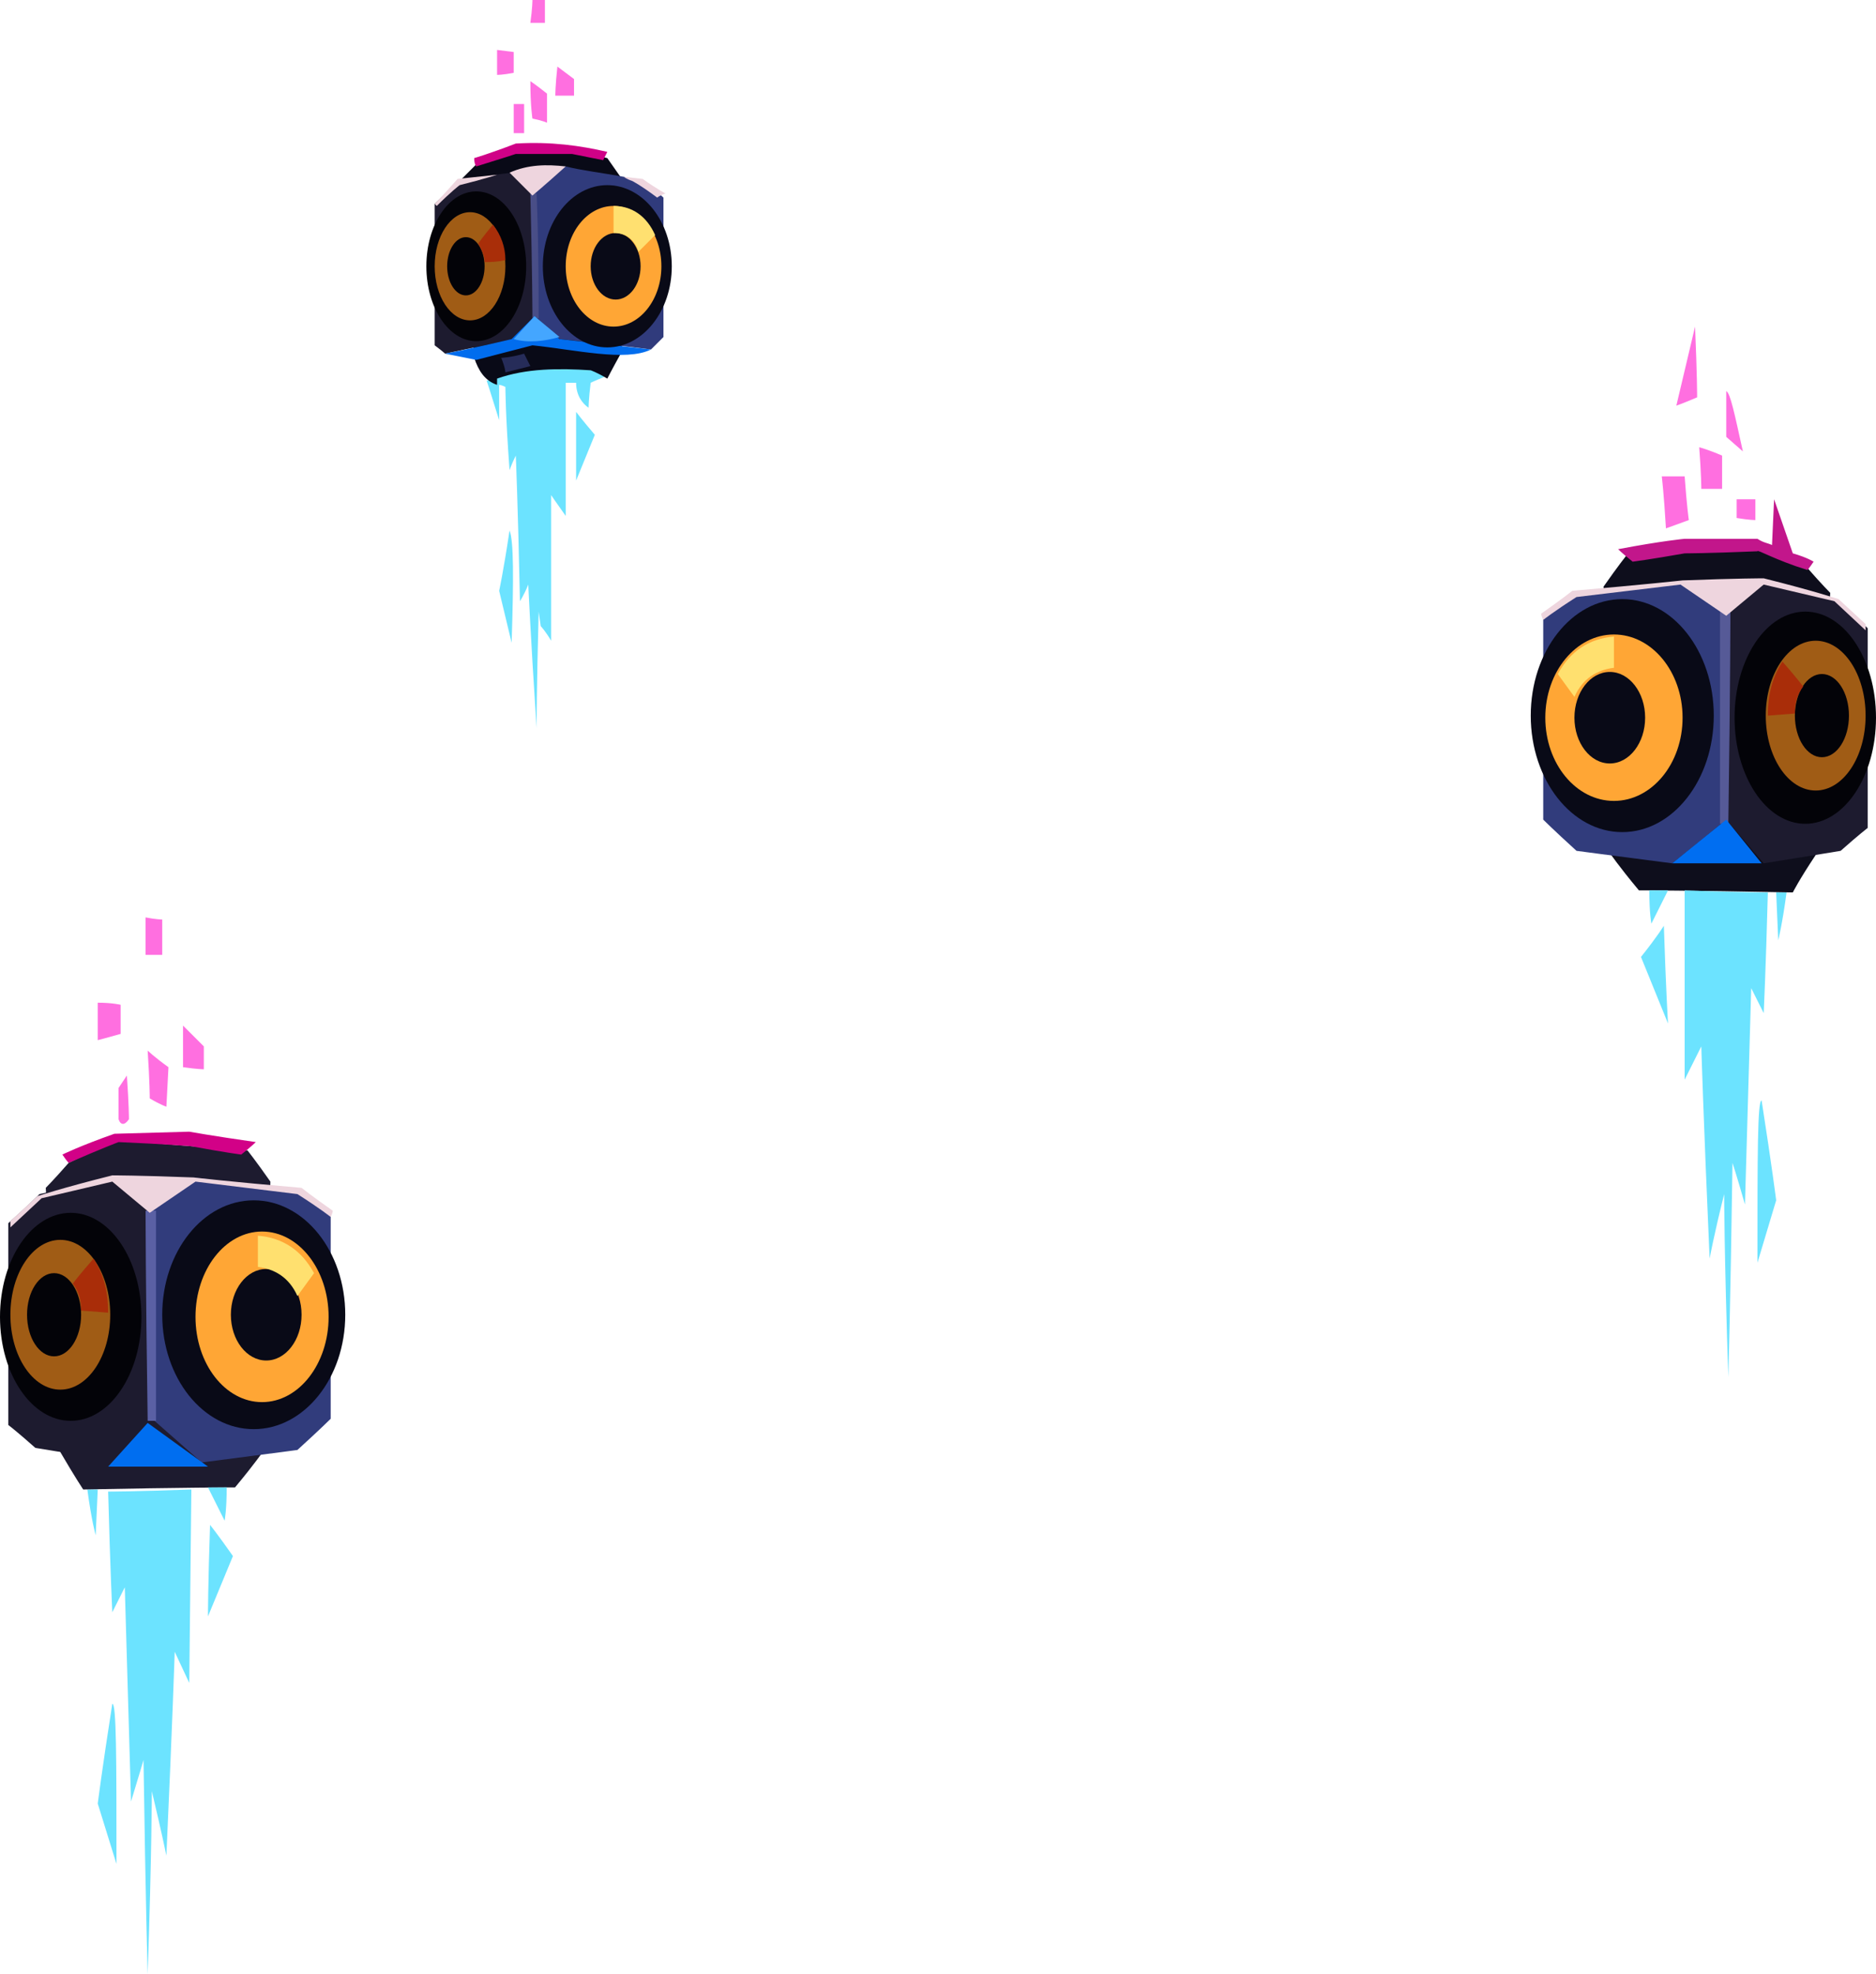 <?xml version="1.0" encoding="UTF-8" standalone="no"?>
<svg
   width="902"
   height="949"
   viewBox="0 0 902 949"
   version="1.1"
   id="svg89"
   sodipodi:docname="cb-layer-0218.svg"
   xmlns:inkscape="http://www.inkscape.org/namespaces/inkscape"
   xmlns:sodipodi="http://sodipodi.sourceforge.net/DTD/sodipodi-0.dtd"
   xmlns="http://www.w3.org/2000/svg"
   xmlns:svg="http://www.w3.org/2000/svg">
  <sodipodi:namedview
     id="namedview91"
     pagecolor="#ffffff"
     bordercolor="#666666"
     borderopacity="1.0"
     inkscape:pageshadow="2"
     inkscape:pageopacity="0.0"
     inkscape:pagecheckerboard="0" />
  <defs
     id="defs2" />
  <g
     id="id-61552">
    <g
       transform="matrix(-1,0,0,1,902,157)"
       id="id-61553">
      <path
         d="m 40,272 c 50,-1 74,-1 74,-1 10,-12 14,-18 14,-18 2,-85 3,-128 3,-128 -7,-10 -11,-15 -11,-15 -42,-3 -64,-5 -64,-5 -15,7 -23,11 -23,11 -7,8 -11,12 -11,12 l 7,126 c 8,12 11,18 11,18 z"
         fill="#0e0e1c"
         id="id-61554" />
      <path
         d="M 72,237 C 60,251 54,258 54,258 29,254 17,252 17,252 8,244 4,241 4,241 c 0,-64 0,-96 0,-96 10,-10 15,-14 15,-14 23,-5 34,-8 34,-8 l 18,15 c 1,66 1,99 1,99 z"
         fill="#1d1b2f"
         id="id-61555" />
      <path
         d="m 72,237 c 17,14 26,21 26,21 31,-4 46,-6 46,-6 11,-10 16,-15 16,-15 0,-65 0,-97 0,-97 -11,-8 -17,-11 -17,-11 l -50,-6 -22,14 c 0,67 1,100 1,100 z"
         fill="#313c7c"
         id="id-61556" />
      <path
         d="m 70,136 c 3,0 5,0 5,0 0,69 0,103 0,103 H 71 C 70,171 70,136 70,136 Z"
         fill="#565a97"
         id="id-61557" />
      <path
         d="m 72,139 22,-15 50,6 c 11,7 16,11 16,11 1,-2 1,-3 1,-3 -10,-7 -15,-11 -15,-11 -35,-3 -53,-5 -53,-5 -26,-1 -39,-1 -39,-1 -24,6 -36,10 -36,10 L 5,143 v 3 l 15,-14 34,-8 z"
         fill="#eed5de"
         id="id-61558" />
      <polygon
         points="72,237 98,258 55,258 "
         fill="#006ef1"
         id="id-61559" />
      <path
         d="m 40,109 c -7,2 -10,4 -10,4 2,3 3,4 3,4 16,-5 24,-10 24,-9 24,1 35,1 35,1 17,3 25,4 25,4 5,-4 7,-6 7,-6 -21,-4 -32,-5 -32,-5 H 57 c -3,2 -5,2 -7,3 L 49,83 Z"
         fill="#c2168b"
         id="id-61560" />
      <path
         d="m 52,272 c 1,38 2,58 2,58 4,-8 6,-12 6,-12 2,69 3,104 3,104 4,-14 6,-20 6,-20 1,69 2,103 2,103 2,-59 2,-88 2,-88 5,20 7,31 7,31 3,-68 4,-102 4,-102 l 8,16 v -91 c -27,1 -40,1 -40,1 z"
         fill="#6ce3ff"
         id="id-61561" />
      <path
         d="m 109,271 c 0,11 -1,16 -1,16 l -8,-16 c 6,0 9,0 9,0 z"
         fill="#6ce3ff"
         id="id-61562" />
      <path
         d="m 102,288 c -1,31 -2,47 -2,47 l 13,-32 c -8,-10 -11,-15 -11,-15 z"
         fill="#6ce3ff"
         id="id-61563" />
      <path
         d="m 43,272 c 2,15 4,23 4,23 l 1,-23 c -3,0 -5,0 -5,0 z"
         fill="#6ce3ff"
         id="id-61564" />
      <path
         d="m 55,372 c -5,32 -7,48 -7,48 l 9,30 c 0,-52 0,-78 -2,-78 z"
         fill="#6ce3ff"
         id="id-61565" />
      <ellipse
         cx="34"
         cy="188"
         fill="#030308"
         id="id-61566"
         rx="34"
         ry="51" />
      <ellipse
         cx="29"
         cy="187"
         fill="#a05c15"
         id="id-61567"
         rx="24"
         ry="36" />
      <ellipse
         cx="26"
         cy="187"
         fill="#030308"
         id="id-61568"
         rx="13"
         ry="20" />
      <ellipse
         cx="122"
         cy="187"
         fill="#090a17"
         id="id-61569"
         rx="44"
         ry="56" />
      <ellipse
         cx="126"
         cy="188"
         fill="#ffa635"
         id="id-61570"
         rx="33"
         ry="40" />
      <ellipse
         cx="128"
         cy="188"
         fill="#090a17"
         id="id-61571"
         rx="17"
         ry="22" />
      <path
         d="m 45,161 c -7,8 -10,12 -10,12 3,4 4,8 4,13 l 13,1 c 0,-10 -2,-18 -7,-26 z"
         fill="#a92d09"
         id="id-61572" />
      <path
         d="m 67,83 c 0,6 0,9 0,9 -6,1 -9,1 -9,1 V 83 c 6,0 9,0 9,0 z"
         fill="#ff6fe0"
         id="id-61573" />
      <path
         d="m 103,72 c -8,0 -11,0 -11,0 -1,14 -2,21 -2,21 l 11,4 c 1,-17 2,-25 2,-25 z"
         fill="#ff6fe0"
         id="id-61574" />
      <path
         d="m 85,58 c -1,13 -1,20 -1,20 -7,0 -10,0 -10,0 V 62 c 7,-3 11,-4 11,-4 z"
         fill="#ff6fe0"
         id="id-61575" />
      <path
         d="m 64,30 c 0,15 0,22 0,22 l 8,7 C 68,41 66,31 64,30 Z"
         transform="matrix(-1,0,0,1,136,1)"
         fill="#ff6fe0"
         id="id-61576" />
      <path
         d="m 96,34 c -7,3 -10,4 -10,4 L 95,0 c 1,23 1,34 1,34 z"
         transform="matrix(-1,0,0,1,182,0)"
         fill="#ff6fe0"
         id="id-61577" />
      <path
         d="m 153,148 c 0,10 0,15 0,15 -8,1 -15,5 -19,14 l -8,-11 c 6,-11 15,-17 27,-18 z"
         transform="matrix(-1,0,0,1,279,1)"
         fill="#ffe06f"
         id="id-61578" />
    </g>
    <g
       transform="translate(205)"
       id="g57">
      <path
         d="m 40,255 c -3,20 -5,29 -5,29 l 6,25 c 1,-31 1,-49 -1,-54 z"
         fill="#6ce3ff"
         id="id-61580" />
      <path
         d="m 53,350 c -3,-46 -4,-69 -4,-69 -2,5 -4,8 -4,8 -1,-47 -2,-70 -2,-70 -2,4 -3,7 -3,7 -2,-27 -2,-40 -2,-40 -2,-1 -3,-1 -3,-1 0,11 0,17 0,17 -4,-13 -6,-19 -6,-19 29,-10 48,-11 57,-2 -5,2 -7,3 -7,3 -1,8 -1,12 -1,12 -3,-2 -6,-6 -6,-12 -4,0 -5,0 -5,0 0,43 0,64 0,64 -5,-7 -7,-10 -7,-10 0,47 0,70 0,70 -3,-5 -5,-7 -5,-7 l -1,-7 c -1,37 -1,56 -1,56 z"
         fill="#6ce3ff"
         id="id-61581" />
      <path
         d="m 72,198 c 0,22 0,33 0,33 l 9,-22 c -6,-7 -9,-11 -9,-11 z"
         fill="#6ce3ff"
         id="id-61582" />
      <path
         d="m 94,169 c -5,9 -7,13 -7,13 -5,-3 -8,-4 -8,-4 -15,-1 -31,-1 -45,4 0,2 0,3 0,3 -6,-2 -9,-7 -11,-13 -4,-57 -6,-86 -6,-86 6,-6 9,-9 9,-9 20,-10 41,-6 61,-1 l 7,10 c 0,56 0,83 0,83 z"
         fill="#090a17"
         id="id-61583" />
      <path
         d="m 51,82 c 1,47 1,70 1,70 8,7 12,11 12,11 29,3 44,5 44,5 4,-4 6,-6 6,-6 0,-44 0,-67 0,-67 C 110,91 104,87 95,85 84,83 75,82 67,80 56,81 51,82 51,82 Z"
         fill="#303b7c"
         id="id-61584" />
      <path
         d="M 41,83 C 24,85 16,87 16,87 8,94 4,98 4,98 c 0,45 0,68 0,68 4,3 5,4 5,4 L 42,163 52,152 51,93 C 44,86 41,83 41,83 Z"
         fill="#1d1b2f"
         id="id-61585" />
      <path
         d="m 51,153 c 2,0 3,0 3,0 0,-40 -1,-60 -1,-60 h -3 c 1,40 1,60 1,60 z"
         fill="#494e87"
         id="id-61586" />
      <path
         d="m 23,76 c 0,3 1,4 1,4 13,-4 19,-6 19,-6 18,0 27,0 27,0 10,2 15,3 15,3 1,-2 2,-4 2,-4 C 74,70 60,68 43,69 30,74 23,76 23,76 Z"
         fill="#d00187"
         id="id-61587" />
      <path
         d="m 9,170 c 10,2 15,3 15,3 l 27,-7 c 20,2 45,8 57,2 L 64,163 52,152 41,163 c -21,5 -32,7 -32,7 z"
         fill="#016dee"
         id="id-61588" />
      <path
         d="m 42,163 c 7,2 15,1 22,-1 L 52,152 Z"
         fill="#44a6ff"
         id="id-61589" />
      <path
         d="m 36,172 c 2,5 2,7 2,7 8,-2 12,-3 12,-3 l -3,-6 c -7,2 -11,2 -11,2 z"
         fill="#262c59"
         id="id-61590" />
      <path
         d="M 51,94 C 44,87 40,83 40,83 49,79 58,79 67,80 57,89 51,94 51,94 Z"
         fill="#eed5de"
         id="id-61591" />
      <path
         d="m 4,98 c 1,1 1,1 1,1 7,-7 11,-10 11,-10 12,-3 18,-5 18,-5 L 15,86 C 8,94 4,98 4,98 Z"
         fill="#eed5de"
         id="id-61592" />
      <path
         d="m 115,93 c -3,1 -4,2 -4,2 -8,-6 -12,-8 -12,-8 -3,-1 -4,-2 -4,-2 l 9,1 c 7,5 11,7 11,7 z"
         fill="#eed5de"
         id="id-61593" />
      <ellipse
         cx="87"
         cy="128"
         fill="#090a17"
         id="id-61594"
         rx="31"
         ry="39" />
      <ellipse
         cx="90"
         cy="128"
         fill="#ffa635"
         id="id-61595"
         rx="23"
         ry="29" />
      <ellipse
         cx="91"
         cy="128"
         fill="#090a17"
         id="id-61596"
         rx="12"
         ry="16" />
      <ellipse
         cx="24"
         cy="128"
         fill="#030308"
         id="id-61597"
         rx="24"
         ry="36" />
      <ellipse
         cx="21"
         cy="128"
         fill="#a05c15"
         id="id-61598"
         rx="17"
         ry="26" />
      <ellipse
         cx="19"
         cy="128"
         fill="#030308"
         id="id-61599"
         rx="9"
         ry="14" />
      <path
         d="m 25,117 c 2,4 3,6 3,9 7,0 10,-1 10,-1 0,-6 -2,-12 -6,-17 -5,6 -7,9 -7,9 z"
         fill="#a92e09"
         id="id-61600" />
      <path
         d="m 90,99 c 0,9 0,13 0,13 6,0 10,3 12,9 l 8,-8 C 106,104 99,99 90,99 Z"
         fill="#ffe070"
         id="id-61601" />
      <path
         d="m 42,35 c -5,1 -8,1 -8,1 0,-8 0,-12 0,-12 l 8,1 c 0,7 0,10 0,10 z"
         fill="#ff6fe0"
         id="id-61602" />
      <path
         d="m 50,39 c 0,12 1,18 1,18 5,1 7,2 7,2 V 45 c -5,-4 -8,-6 -8,-6 z"
         fill="#ff6fe0"
         id="id-61603" />
      <path
         d="m 42,50 c 3,0 5,0 5,0 0,9 0,14 0,14 h -5 c 0,-9 0,-14 0,-14 z"
         fill="#ff6fe0"
         id="id-61604" />
      <path
         d="m 62,46 c 6,0 9,0 9,0 0,-5 0,-8 0,-8 l -8,-6 c -1,9 -1,14 -1,14 z"
         fill="#ff6fe0"
         id="id-61605" />
      <path
         d="m 57,11 c -5,0 -7,0 -7,0 1,-7 1,-11 1,-11 h 6 c 0,7 0,11 0,11 z"
         fill="#ff6fe0"
         id="id-61606" />
    </g>
    <g
       transform="translate(0,441)"
       id="g86">
      <path
         d="m 54,378 c -5,32 -7,48 -7,48 l 9,29 c 0,-51 0,-77 -2,-77 z"
         fill="#6ce3ff"
         id="id-61608" />
      <path
         d="m 52,276 c 1,38 2,58 2,58 4,-8 6,-12 6,-12 2,69 3,103 3,103 4,-13 6,-20 6,-20 1,69 2,103 2,103 2,-59 2,-88 2,-88 5,21 7,31 7,31 3,-66 4,-98 4,-98 l 7,15 1,-93 c -27,1 -40,1 -40,1 z"
         fill="#6ce3ff"
         id="id-61609" />
      <path
         d="m 42,275 c 2,15 4,22 4,22 l 1,-22 c -3,0 -5,0 -5,0 z"
         fill="#6ce3ff"
         id="id-61610" />
      <path
         d="m 62,97 c -2,3 -4,3 -5,0 0,-10 0,-15 0,-15 l 4,-6 c 1,14 1,21 1,21 z"
         fill="#ff6fe0"
         id="id-61611" />
      <path
         d="m 40,275 c 49,-1 73,-1 73,-1 10,-12 14,-18 14,-18 2,-86 3,-129 3,-129 -7,-10 -11,-15 -11,-15 -42,-3 -63,-5 -63,-5 -15,7 -23,11 -23,11 -7,8 -11,12 -11,12 l 7,127 c 7,12 11,18 11,18 z"
         fill="#1d1b2f"
         id="id-61612" />
      <path
         d="M 72,240 C 60,254 54,261 54,261 29,257 17,255 17,255 8,247 4,244 4,244 c 0,-65 0,-97 0,-97 10,-9 15,-14 15,-14 23,-5 34,-8 34,-8 l 18,15 c 1,67 1,100 1,100 z"
         fill="#1d1b2f"
         id="id-61613" />
      <path
         d="m 72,240 c 17,15 25,22 25,22 31,-4 46,-6 46,-6 11,-10 16,-15 16,-15 0,-66 0,-99 0,-99 -11,-7 -17,-11 -17,-11 l -49,-6 -22,15 c 0,67 1,100 1,100 z"
         fill="#313c7c"
         id="id-61614" />
      <path
         d="m 70,141 c 3,0 5,0 5,0 0,67 0,101 0,101 H 71 C 70,175 70,141 70,141 Z"
         fill="#5a60a4"
         id="id-61615" />
      <path
         d="m 72,142 22,-15 49,6 c 11,7 16,11 16,11 1,-2 1,-3 1,-3 -10,-7 -15,-11 -15,-11 -35,-3 -52,-5 -52,-5 -26,-1 -39,-1 -39,-1 -24,6 -36,10 -36,10 L 5,146 v 3 l 15,-14 34,-8 z"
         fill="#eed5de"
         id="id-61616" />
      <polygon
         points="71,243 100,264 52,264 "
         fill="#006ef0"
         id="id-61617" />
      <path
         d="m 30,114 c 2,3 3,4 3,4 16,-7 24,-10 24,-10 23,1 35,2 35,2 16,3 24,4 24,4 5,-4 7,-6 7,-6 -21,-3 -32,-5 -32,-5 l -36,1 c -17,6 -25,10 -25,10 z"
         fill="#d20187"
         id="id-61618" />
      <path
         d="m 71,64 c 1,15 1,23 1,23 5,3 8,4 8,4 L 81,72 C 74,67 71,64 71,64 Z"
         fill="#ff6fe0"
         id="id-61619" />
      <path
         d="m 88,52 c 0,13 0,20 0,20 7,1 10,1 10,1 V 62 C 91,55 88,52 88,52 Z"
         fill="#ff6fe0"
         id="id-61620" />
      <path
         d="m 58,42 c 0,9 0,14 0,14 -7,2 -11,3 -11,3 V 41 c 7,0 11,1 11,1 z"
         fill="#ff6fe0"
         id="id-61621" />
      <path
         d="m 78,1 c 0,11 0,17 0,17 -5,0 -8,0 -8,0 V 0 c 5,1 8,1 8,1 z"
         fill="#ff6fe0"
         id="id-61622" />
      <path
         d="m 109,274 c 0,11 -1,16 -1,16 l -8,-16 c 6,0 9,0 9,0 z"
         fill="#6ce3ff"
         id="id-61623" />
      <path
         d="m 101,292 c -1,29 -1,44 -1,44 l 12,-29 c -7,-10 -11,-15 -11,-15 z"
         fill="#6ce3ff"
         id="id-61624" />
      <ellipse
         cx="34"
         cy="192"
         fill="#030308"
         id="id-61625"
         rx="34"
         ry="50" />
      <ellipse
         cx="122"
         cy="191"
         fill="#090a17"
         id="id-61626"
         rx="44"
         ry="55" />
      <ellipse
         cx="126"
         cy="192"
         fill="#ffa635"
         id="ellipse78"
         rx="32"
         ry="41" />
      <ellipse
         cx="29"
         cy="191"
         fill="#a05c15"
         id="id-61628"
         rx="24"
         ry="36" />
      <ellipse
         cx="26"
         cy="191"
         fill="#030308"
         id="id-61629"
         rx="13"
         ry="20" />
      <ellipse
         cx="128"
         cy="191"
         fill="#090a17"
         id="id-61630"
         rx="17"
         ry="22" />
      <path
         d="m 45,164 c -7,8 -10,12 -10,12 3,4 4,8 4,13 l 13,1 c 0,-10 -2,-18 -7,-26 z"
         fill="#a92d09"
         id="id-61631" />
      <path
         d="m 151,152 c 0,10 0,15 0,15 -8,1 -15,5 -19,14 l -8,-11 c 6,-11 15,-17 27,-18 z"
         transform="matrix(-1,0,0,1,275,1)"
         fill="#ffe06f"
         id="path84" />
    </g>
  </g>
</svg>
